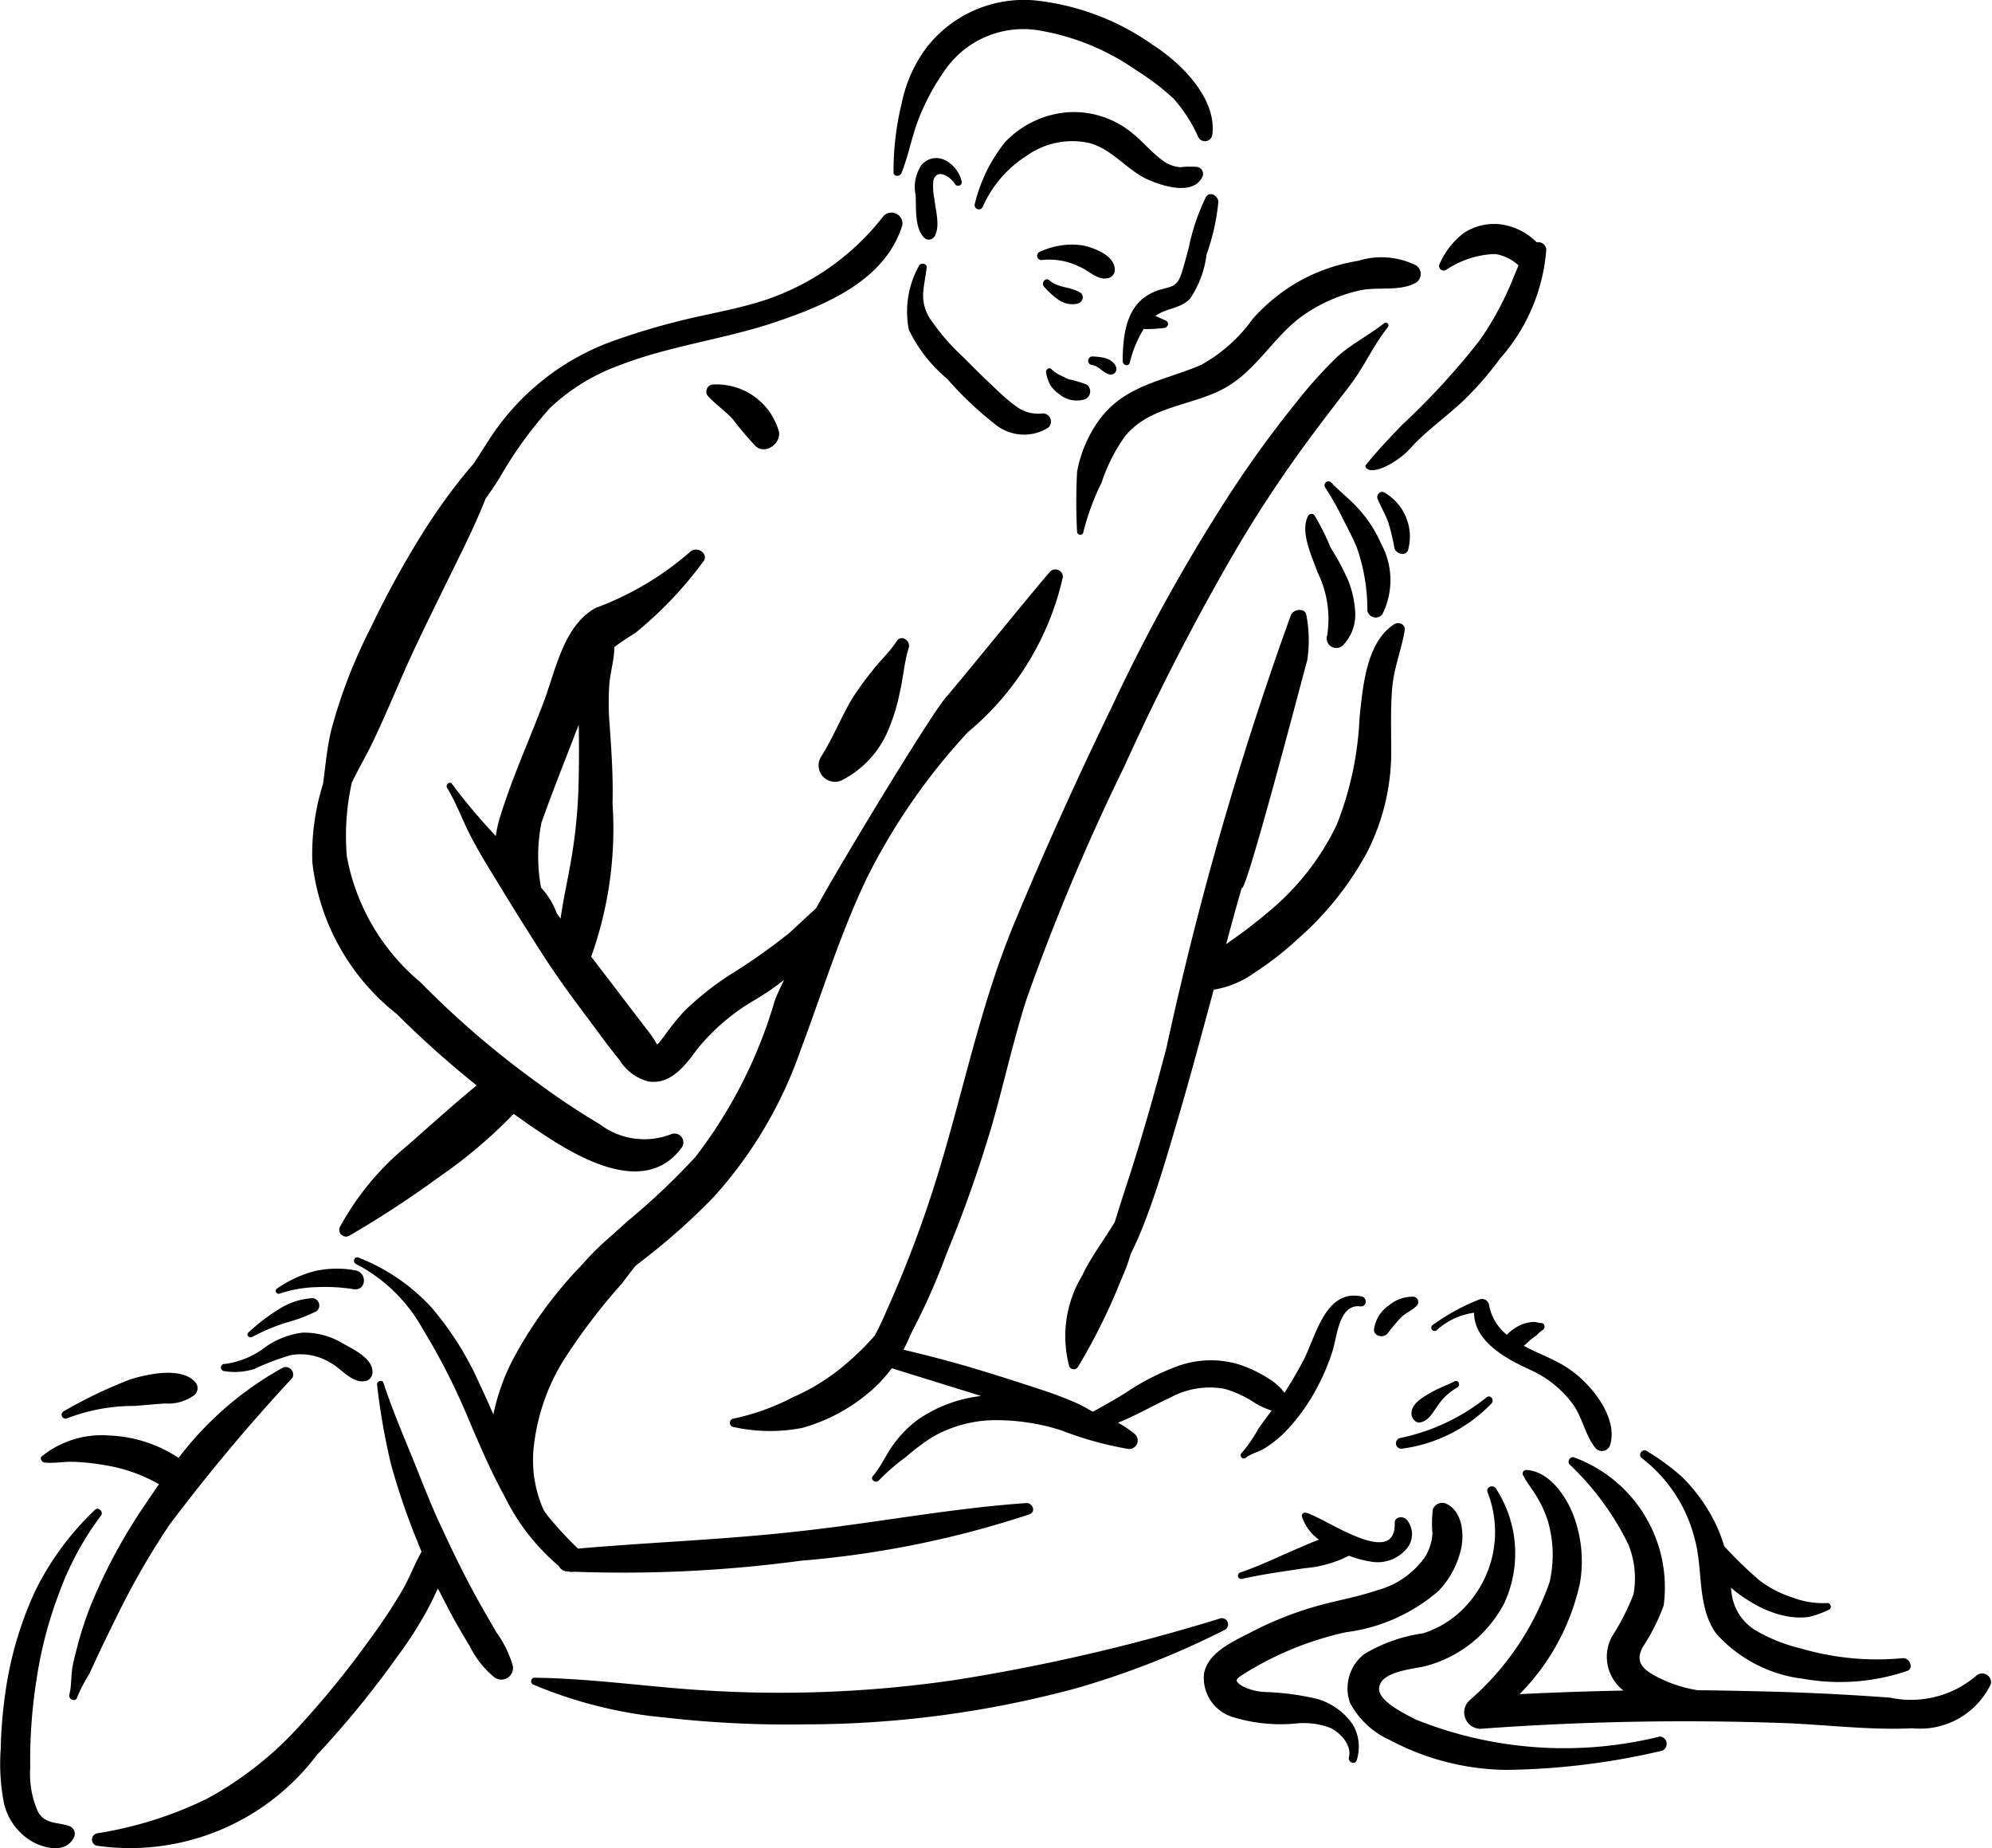 <svg xmlns="http://www.w3.org/2000/svg" data-name="Layer 1" viewBox="2.2 2.397 5.6 5.195" x="0px" y="0px"><title>KAMASUTRA</title><path d="M3.879,6.029l-.001.001Z" /><path d="M5.151,4.005c-.048.055-.263.32-.29.35-.046.051-.345.547-.381.622a.02.02,0,0,0,.002.022c-.055.105-.096.187-.104.211a1.327,1.327,0,0,1-.223.439,1.966,1.966,0,0,1-.19.18c-.035.031-.069.063-.101.097-.008.009.013.091.014.103a.304.304,0,0,0,.041-.024c.035-.026.071-.052.105-.079a1.805,1.805,0,0,0,.182-.164,1.203,1.203,0,0,0,.246-.417c.061-.162.111-.326.186-.482a1.752,1.752,0,0,1,.283-.408.793.793,0,0,0,.267-.436A.021.021,0,0,0,5.151,4.005Z" /><path d="M6.181,3.143a.218.218,0,0,0-.162-.013.509.509,0,0,0-.164.056.515.515,0,0,0-.133.107.44.44,0,0,1-.146.13c-.105.045-.215.056-.287.156a.358.358,0,0,0-.061.144,1.589,1.589,0,0,0-0.0.17.009.009,0,0,0,.017.002.696.696,0,0,1,.052-.142.482.482,0,0,1,.066-.13c.068-.084.186-.085.276-.133.094-.05.142-.15.228-.209a.452.452,0,0,1,.157-.068c.048-.01.108.003.152-.019A.029.029,0,0,0,6.181,3.143Z" /><path d="M6.092,3.305c-.043.034-.095.06-.135.097a1.287,1.287,0,0,0-.108.12,3.12,3.12,0,0,0-.196.27A4.975,4.975,0,0,0,5.328,4.379c-.098.202-.191.407-.277.614-.095.229-.143.473-.216.71a3.279,3.279,0,0,1-.143.379,1.13,1.13,0,0,1-.075.145c-.014.022-.028.045-.043.066l.021-.014a.053.053,0,0,1,.051-.006c.021-.011.042-.023.062-.036L4.72,6.219a1.818,1.818,0,0,0,.141-.298,3.678,3.678,0,0,0,.127-.359c.034-.118.06-.238.097-.354A6.15,6.15,0,0,1,5.36,4.553a6.734,6.734,0,0,1,.31-.603,3.576,3.576,0,0,1,.212-.321c.036-.049.074-.098.111-.146.041-.053.067-.114.109-.167C6.107,3.309,6.098,3.301,6.092,3.305Z" /><path d="M6.119,4.152c-.079.051-.088.179-.097.263a.924.924,0,0,1-.064.3.717.717,0,0,1-.172.228,1.396,1.396,0,0,1-.118.093l-.021.015c.025-.093.044-.16.044-.158.012.017.178-.621.184-.64a.37.37,0,0,0-.003-.129c-.004-.018-.035-.016-.043.002a9.5,9.5,0,0,0-.35,1.217c-.031.118-.064.235-.101.351-.015.046-.03.092-.044.138-.03.05-.067.098-.092.151a.329.329,0,0,0-.036.255.014.014,0,0,0,.024.002,1.675,1.675,0,0,0,.121-.244A.555.555,0,0,0,5.379,5.921a.848.848,0,0,0,.037-.084c.04-.102.07-.209.101-.314.027-.092.063-.225.095-.344a.273.273,0,0,0,.115-.048A.908.908,0,0,0,5.851,5.034a.876.876,0,0,0,.192-.241.622.622,0,0,0,.068-.296c0-.056-.002-.112.003-.168s.026-.106.035-.16C6.152,4.151,6.131,4.144,6.119,4.152Z" /><path d="M6.547,3.099a.023.023,0,0,0-.027-.021.176.176,0,0,0-.107-.051.155.155,0,0,0-.098.025.222.222,0,0,0-.068.087.013.013,0,0,0,.018.017.259.259,0,0,1,.139-.045.129.129,0,0,1,.065.032c-.01.023-.019.047-.03.071a.848.848,0,0,1-.081.142,2.083,2.083,0,0,1-.216.235c-.034.035-.068.071-.099.109l-.005.007c.011.032.088-.007.126-.049.044-.049.099-.087.147-.132a.873.873,0,0,0,.105-.12A.521.521,0,0,0,6.547,3.099Z" /><path d="M3.165,6.174a.209.209,0,0,0-.115-.031.233.233,0,0,0-.102.039.238.238,0,0,1-.116.049.01.01,0,0,0-.002.02.181.181,0,0,0,.085-.006.704.704,0,0,1,.103-.039.162.162,0,0,1,.115.024c.029.017.058.056.094.049A.025.025,0,0,0,3.247,6.251C3.246,6.215,3.194,6.19,3.165,6.174Z" /><path d="M3.642,7.081a.303.303,0,0,0-.046-.095c-.019-.032-.037-.064-.055-.096-.036-.065-.068-.131-.099-.198-.031-.065-.056-.132-.083-.198-.028-.069-.058-.139-.081-.21-.003-.01-.019-.005-.018.005a1.857,1.857,0,0,0,.039.223,1.893,1.893,0,0,0,.072.212l.014.035c-.02.035-.034.074-.054.108a1.482,1.482,0,0,1-.087.132,2.59,2.59,0,0,1-.208.256A.978.978,0,0,1,2.78,7.454a1.092,1.092,0,0,1-.305.096.018.018,0,0,0-.004.035.658.658,0,0,0,.619-.254,2.694,2.694,0,0,0,.228-.279,1.073,1.073,0,0,0,.096-.154l.017-.036q.016.031.032.062c.018.034.038.068.058.101a.265.265,0,0,0,.069.087A.033.033,0,0,0,3.642,7.081Z" /><path d="M3.08,6.046a.196.196,0,0,0-.096.031.548.548,0,0,0-.085.065c-.009.007.002.018.01.013A.56.56,0,0,1,3.007,6.114a.425.425,0,0,0,.084-.032A.021.021,0,0,0,3.08,6.046Z" /><path d="M3.2,5.968a.288.288,0,0,0-.116.002.347.347,0,0,0-.104.048.008.008,0,0,0,.007.015.353.353,0,0,1,.105-.018.5.5,0,0,1,.103.006C3.23,6.025,3.233,5.975,3.2,5.968Z" /><path d="M5.628,6.947a5.35,5.35,0,0,1-.741.172,3.395,3.395,0,0,1-.757.026c-.141-.011-.282-.03-.424-.032a.01.01,0,0,0-.005.02,1.247,1.247,0,0,0,.37.092,3.024,3.024,0,0,0,.394.019,2.913,2.913,0,0,0,.766-.103,2.381,2.381,0,0,0,.411-.162A.017.017,0,0,0,5.628,6.947Z" /><path d="M6.027,6.041c-.104-.021-.129.119-.165.184-.016.03-.033.059-.051.087a.155.155,0,0,0-.043-.039.368.368,0,0,0-.086-.041.274.274,0,0,0-.171.005.685.685,0,0,0-.148.076c-.024.015-.049.029-.074.043l-.016.009L5.266,6.362a.361.361,0,0,0-.051-.026c-.031-.013-.063-.025-.095-.035-.06-.02-.12-.039-.18-.057S4.819,6.21,4.757,6.195l-.017-.004a.468.468,0,0,0,.052-.183.016.016,0,0,0-.03-.007.765.765,0,0,1-.196.24A.576.576,0,0,1,4.43,6.324a.648.648,0,0,1-.17.061.012.012,0,0,0,.001.023.477.477,0,0,0,.193.003A.496.496,0,0,0,4.631,6.321a.403.403,0,0,0,.076-.078l.029.009.187.058.035.011a.392.392,0,0,0-.174.064.317.317,0,0,0-.07.069c-.022.029-.036.064-.06.092-.009.01.008.022.017.012a.579.579,0,0,1,.075-.065A.625.625,0,0,1,4.822,6.436a.358.358,0,0,1,.171-.047.608.608,0,0,1,.189.028.963.963,0,0,0,.191.053.024.024,0,0,0,.016-.043.31.31,0,0,0-.046-.031l.005-.002c.049-.02.095-.047.143-.069a.231.231,0,0,1,.152-.024.309.309,0,0,1,.084.039.214.214,0,0,0,.048.022c-.013.017-.026.035-.038.052a.374.374,0,0,1-.048.069.009.009,0,0,0,.011.013c.018-.014.041-.018.06-.031a.341.341,0,0,0,.051-.041.544.544,0,0,0,.082-.109.623.623,0,0,0,.053-.12c.013-.041.018-.132.077-.126C6.043,6.072,6.045,6.044,6.027,6.041Z" /><path d="M6.154,6.668c-.01-.01-.034-.008-.033.01.003.133-.203-.02-.251-.029a.009.009,0,0,0-.01.011.132.132,0,0,0,.048.065c-.02.007-.039.016-.056.023-.054.023-.109.05-.165.069a.009.009,0,0,0,.005.018c.057-.013.118-.021.176-.03A.331.331,0,0,0,5.992,6.77a.3.3,0,0,0,.059.016.106.106,0,0,0,.1-.032A.063.063,0,0,0,6.154,6.668Z" /><path d="M6.289,6.28c-.024.012-.048.02-.071.034-.02.012-.05.029-.05.056-0.0.013.011.029.026.025.024-.006.034-.028.048-.047a.161.161,0,0,1,.055-.051C6.307,6.291,6.3,6.274,6.289,6.28Z" /><path d="M6.611,6.245c-.039-.027-.085-.042-.127-.065l.02-.018.016-.012a.117.117,0,0,1,.016-.014c.009-.004.008-.02-.003-.02-.008-0-.016-.004-.024-.003a.1.1,0,0,0-.031.007.13.13,0,0,0-.042.029.141.141,0,0,1-.05-.084.02.02,0,0,0-.028-.015.586.586,0,0,0-.131.072.009.009,0,0,0,.012.014A.195.195,0,0,1,6.344,6.087c-0.0.082.093.131.159.161a.301.301,0,0,1,.118.095c.028.038.035.088.064.124a.024.024,0,0,0,.041-.007C6.751,6.382,6.672,6.286,6.611,6.245Z" /><path d="M6.175,6.042a.103.103,0,0,0-.07.024A.098.098,0,0,0,6.063,6.131c-.004.022.026.029.038.014a.542.542,0,0,1,.036-.043c.013-.014.032-.021.045-.034l-0-0A.015.015,0,0,0,6.175,6.042Z" /><path d="M6.379,6.325a.575.575,0,0,1-.242.114.015.015,0,0,0,.005.03.427.427,0,0,0,.251-.127C6.402,6.332,6.39,6.316,6.379,6.325Z" /><path d="M6.264,6.623a.028.028,0,0,0-.036.017.331.331,0,0,0-.001.068.141.141,0,0,1-.022.067.241.241,0,0,1-.133.092c-.056.019-.115.029-.172.045a.987.987,0,0,0-.185.074c-.048.025-.118.055-.13.114A.115.115,0,0,0,5.661,7.222a.454.454,0,0,0,.188.019.212.212,0,0,1,.091.013c.029.014.061.049.052.083-.003.014.018.022.022.008a.125.125,0,0,0-.01-.099.184.184,0,0,0-.099-.073.738.738,0,0,0-.149-.02A.15.15,0,0,1,5.69,7.135c-.022-.015-.014-.019.004-.031a.904.904,0,0,1,.29-.119.492.492,0,0,0,.26-.116.249.249,0,0,0,.065-.126C6.316,6.7,6.308,6.642,6.264,6.623Z" /><path d="M6.867,7.278a1.119,1.119,0,0,1-.688-.048c-.026-.014-.104-.05-.102-.087.003-.05.101-.054.135-.064a.349.349,0,0,0,.218-.178.334.334,0,0,0-.024-.319c-.008-.014-.03-.005-.024.01a.305.305,0,0,1-.058.316.277.277,0,0,1-.123.08.444.444,0,0,0-.165.058.122.122,0,0,0-.041.137.236.236,0,0,0,.112.105.713.713,0,0,0,.327.084,2.009,2.009,0,0,0,.439-.054A.021.021,0,0,0,6.867,7.278Z" /><path d="M7.755,7.108a.282.282,0,0,1-.241.061q-.188-.014-.376-.018-.083-.002-.166-.003A.379.379,0,0,1,6.848,7.105c-.034-.02-.05-.04-.03-.078a.559.559,0,0,0,.059-.117.389.389,0,0,0-.251-.416c-.011-.005-.021.01-.014.019a.78.78,0,0,1,.166.226A.252.252,0,0,1,6.792,6.879.685.685,0,0,1,6.73,7a.12.12,0,0,0,.034.149q-.146.003-.292.01a.635.635,0,0,0,.17-.314.365.365,0,0,0-.022-.197c-.022-.052-.068-.116-.129-.119a.01.01,0,0,0-.01.013c.011.023.028.042.041.065a.304.304,0,0,1,.031.071.339.339,0,0,1,.003.167.778.778,0,0,1-.223.33.046.046,0,0,0,.036.081,7.818,7.818,0,0,1,.835-.016c.124.004.249.021.372.015a.22.22,0,0,0,.221-.125A.025.025,0,0,0,7.755,7.108Z" /><path d="M7.549,7.058a.761.761,0,0,1-.285-.027A.469.469,0,0,1,7.134,6.979a.143.143,0,0,1-.066-.103L7.066,6.86a.423.423,0,0,0,.063.044A.29.29,0,0,0,7.234,6.942a.198.198,0,0,0,.051-0.0.266.266,0,0,0,.056-.02c.011-.004.005-.021-.005-.019a.234.234,0,0,1-.095-.015.305.305,0,0,1-.095-.049,1.114,1.114,0,0,1-.099-.096.423.423,0,0,0-.046-.103.472.472,0,0,0-.074-.093.655.655,0,0,0-.097-.071c-.013-.009-.027.011-.014.02a.412.412,0,0,1,.147.222c.026.088.006.192.061.27a.389.389,0,0,0,.246.128.588.588,0,0,0,.291-.022C7.581,7.088,7.569,7.056,7.549,7.058Z" /><path d="M4.684,3.004a.703.703,0,0,1-.329.235c-.069.023-.14.036-.211.052a1.974,1.974,0,0,0-.222.065.693.693,0,0,0-.349.28l-.042.065c-.015.017-.029.034-.043.052-.033.042-.063.085-.092.13a2.674,2.674,0,0,0-.154.279,1.454,1.454,0,0,0-.111.288c-.012.05-.016.101-.023.151l-.001.003a.661.661,0,0,0-.029.216.633.633,0,0,0,.237.427,2.797,2.797,0,0,0,.225.201c-.067.055-.132.114-.197.171a.77.77,0,0,0-.188.228.019.019,0,0,0,.026.024,2.873,2.873,0,0,0,.254-.166,1.375,1.375,0,0,0,.209-.177c.023.016.046.033.069.048.107.072.3.189.404.046a.025.025,0,0,0-.03-.037.207.207,0,0,1-.201-.028,2.045,2.045,0,0,1-.173-.115,2.558,2.558,0,0,1-.331-.284.603.603,0,0,1-.207-.354.689.689,0,0,1,.014-.207c.016-.033.034-.065.051-.098.046-.093.083-.189.127-.282.043-.091.088-.181.132-.271.022-.045.043-.09.062-.137l.004-.01c.013-.019.027-.038.039-.058a1.137,1.137,0,0,1,.143-.198.565.565,0,0,1,.194-.119c.141-.055.294-.073.437-.121.142-.048.311-.117.359-.274A.031.031,0,0,0,4.684,3.004Z" /><path d="M4.566,4.9c-.005-.018-.125.101-.149.121a1.641,1.641,0,0,1-.152.108.819.819,0,0,0-.143.112.772.772,0,0,0-.056.07l-.013.017-.006.005a.233.233,0,0,0-.023-.035q-.081-.106-.162-.212a1.069,1.069,0,0,0,.06-.431c.002-.074-.003-.146-.008-.219a.737.737,0,0,1-.001-.116c.003-.035.014-.069.014-.104A.631.631,0,0,1,3.985,4.177a1.088,1.088,0,0,0,.191-.2c.02-.022-.018-.049-.038-.027a.849.849,0,0,1-.264.156c-.091.051-.112.177-.147.268-.04.106-.088.211-.121.319a.307.307,0,0,0-.012.054,1.648,1.648,0,0,1-.123-.146c-.006-.01-.02.002-.014.011.025.04.042.088.064.131.02.039.042.076.065.113.044.073.089.145.135.217.044.069.092.134.141.199.026.035.052.071.08.105a.135.135,0,0,0,.081.06c.064.009.104-.046.137-.091a.592.592,0,0,1,.165-.14.763.763,0,0,0,.166-.134C4.527,5.028,4.582,4.96,4.566,4.9Zm-.845-.008a.488.488,0,0,1,.001-.182c.033-.093.07-.185.105-.276.001.061.001.123-.001.184a1.479,1.479,0,0,1-.026.227c-.008.044-.018.089-.024.134l-.011-.015A.211.211,0,0,0,3.721,4.892Z" /><path d="M5.085,6.622c-.216.015-.43.057-.645.08-.205.023-.411.03-.615.048a.99.99,0,0,1-.085-.092l-.011-.015a.342.342,0,0,1-.028-.183.583.583,0,0,1,.083-.239,1.726,1.726,0,0,1,.165-.217,2.703,2.703,0,0,1,.183-.219.022.022,0,0,0-.023-.038c-.014-.026-.091.036-.083.051-.022.013-.044.026-.065.04a.718.718,0,0,0-.122.111,1.196,1.196,0,0,0-.191.258.596.596,0,0,0-.061.166c-.012-.027-.024-.055-.037-.082a.879.879,0,0,0-.138-.22.553.553,0,0,0-.204-.139c-.012-.005-.018.013-.007.018a.453.453,0,0,1,.187.182,1.829,1.829,0,0,1,.119.23c.035.082.069.164.112.242a.602.602,0,0,0,.152.195.027.027,0,0,0,.023.015l.003 0a.034.034,0,0,0,.016.001,3.755,3.755,0,0,0,.639-.031,2.764,2.764,0,0,0,.641-.13C5.114,6.647,5.103,6.621,5.085,6.622Z" /><path d="M5.989,4.026a.653.653,0,0,0-.048-.089A.668.668,0,0,0,5.895,3.845a.011.011,0,0,0-.018.003c-.023.045.012.114.027.158a.295.295,0,0,1,.027.177.027.027,0,0,0,.047.025.123.123,0,0,0,.032-.086A.283.283,0,0,0,5.989,4.026Z" /><path d="M6.082,3.924a.354.354,0,0,0-.056-.089c-.025-.03-.056-.053-.083-.081a.011.011,0,0,0-.017.014.838.838,0,0,1,.051.091c.013.025.026.05.037.076a.528.528,0,0,1,.03.179.024.024,0,0,0,.042.01A.214.214,0,0,0,6.082,3.924Z" /><path d="M6.091,3.781c-.012-.006-.023.009-.018.019.009.022.022.043.03.066a.595.595,0,0,1,.017.071c.004.018.034.025.039.004A.143.143,0,0,0,6.091,3.781Z" /><path d="M2.996,6.241a.937.937,0,0,0-.294.254.38.38,0,0,0-.196-.063.268.268,0,0,0-.189.059c-.006.006.001.016.008.017.027.003.055-.003.082-.002a.651.651,0,0,1,.091.01.449.449,0,0,1,.149.053q-.023.033-.045.066A1.528,1.528,0,0,0,2.468,6.879a.999.999,0,0,0-.048.136c-.005.02-.011.041-.015.061-.006.028-.003.057-.01.084-.004.014.018.023.022.008a.412.412,0,0,1,.033-.064c.01-.02.019-.041.029-.062.019-.04.039-.081.059-.121a2.169,2.169,0,0,1,.137-.236,5.172,5.172,0,0,1,.347-.415A.021.021,0,0,0,2.996,6.241Z" /><path d="M2.365,6.878a.847.847,0,0,1,.119-.221c.008-.01-.008-.026-.017-.016a.804.804,0,0,0-.169.23,1.019,1.019,0,0,0-.084.292,1.276,1.276,0,0,0-.012.151.576.576,0,0,0,.009.151.169.169,0,0,0,.082.11c.034.018.09.031.113-.01a.023.023,0,0,0-.011-.035c-.033-.012-.067-.004-.088-.04a.258.258,0,0,1-.022-.123,1.458,1.458,0,0,1,.018-.251A1.167,1.167,0,0,1,2.365,6.878Z" /><path d="M2.75,6.283c-.039-.045-.133-.024-.183-.009a1.319,1.319,0,0,0-.188.09.011.011,0,0,0,.009.02A.519.519,0,0,1,2.577,6.349c.029-.002.058-.005.086-.007a.124.124,0,0,0,.084-.024A.026.026,0,0,0,2.75,6.283Z" /><path d="M4.39,3.611A.182.182,0,0,0,4.202,3.478.02.02,0,0,0,4.19,3.51c.021.023.047.041.069.064a1.018,1.018,0,0,0,.066.078C4.353,3.675,4.395,3.644,4.39,3.611Z" /><path d="M5.131,3.559a.102.102,0,0,1-.069-.016.411.411,0,0,1-.049-.04c-.036-.033-.07-.067-.105-.102a.618.618,0,0,1-.087-.099.122.122,0,0,1-.026-.075c.001-.026.007-.051.01-.077.002-.013-.017-.016-.022-.005a.264.264,0,0,0-.028.179.413.413,0,0,0,.108.138.971.971,0,0,0,.135.128.128.128,0,0,0,.149.009A.023.023,0,0,0,5.131,3.559Z" /><path d="M5.564,2.866a.258.258,0,0,0-.046.001.095.095,0,0,1-.051-.02c-.03-.022-.054-.052-.083-.075a.258.258,0,0,0-.188-.059.273.273,0,0,0-.17.083.441.441,0,0,0-.086.176.012.012,0,0,0,.022.008.325.325,0,0,1,.124-.145.221.221,0,0,1,.176-.036c.062.016.103.072.159.1.04.019.128.049.157-.001A.02.02,0,0,0,5.564,2.866Z" /><path d="M5.245,3.087a.21.21,0,0,0-.124.019.012.012,0,0,0,.007.022.19.19,0,0,1,.105.018c.026.01.053.04.081.033A.024.024,0,0,0,5.334,3.158C5.336,3.116,5.279,3.095,5.245,3.087Z" /><path d="M5.236,3.219c-.026-.016-.063-.013-.086-.034-.011-.01-.025.009-.014.019a.246.246,0,0,0,.04.036.068.068,0,0,0,.051.011C5.243,3.249,5.251,3.228,5.236,3.219Z" /><path d="M5.59,2.951a.593.593,0,0,0-.048.142c-.007.025-.013.05-.021.074-.011.033-.024.035-.055.043-.096.026-.109.114-.11.202-0.0.011.016.017.02.005a.325.325,0,0,1,.039-.095.423.423,0,0,0,.057-.003c.011-0.0.017-.016.005-.021L5.448,3.285c.03-.022.071-.02.098-.049a.286.286,0,0,0,.046-.124A.607.607,0,0,0,5.625,2.965C5.625,2.947,5.601,2.933,5.59,2.951Z" /><path d="M5.255,3.478a.308.308,0,0,0-.051-.015l-.021-.01a.106.106,0,0,1-.026-.017c-.007-.009-.019 0-.016.01a.123.123,0,0,0,.012.034.092.092,0,0,0,.025.025.076.076,0,0,0,.073.014A.024.024,0,0,0,5.255,3.478Z" /><path d="M4.903,2.905c-.012-.048-.07-.089-.112-.045a.11.11,0,0,0-.017.085c.002.035-.003.09.022.118A.019.019,0,0,0,4.829,3.058c.014-.029.001-.07-.002-.101a.169.169,0,0,1-.003-.053c.011-.036.048-.009.06.009A.01.01,0,0,0,4.903,2.905Z" /><path d="M5.337,3.427c-.011-.024-.042-.027-.065-.028a.012.012,0,0,0-.002.024c.019.003.029.02.047.026A.016.016,0,0,0,5.337,3.427Z" /><path d="M5.442,2.524A.7.7,0,0,0,5.108,2.398a.347.347,0,0,0-.302.131.391.391,0,0,0-.071.158.795.795,0,0,0-.023.195c0.0.012.018.012.022.002.021-.052.03-.108.051-.159a.645.645,0,0,1,.073-.133.268.268,0,0,1,.253-.111.667.667,0,0,1,.281.112.712.712,0,0,1,.107.081.421.421,0,0,1,.07.109.021.021,0,0,0,.039-.006C5.622,2.674,5.52,2.574,5.442,2.524Z" /><path d="M4.721,4.199c-.019.03-.048.056-.07.085a.827.827,0,0,0-.058.081c-.03.052-.052.107-.084.158a.046.046,0,0,0,.056.068.278.278,0,0,0,.133-.144.547.547,0,0,0,.031-.101c.01-.041.013-.089.026-.129C4.76,4.197,4.733,4.18,4.721,4.199Z" /></svg>